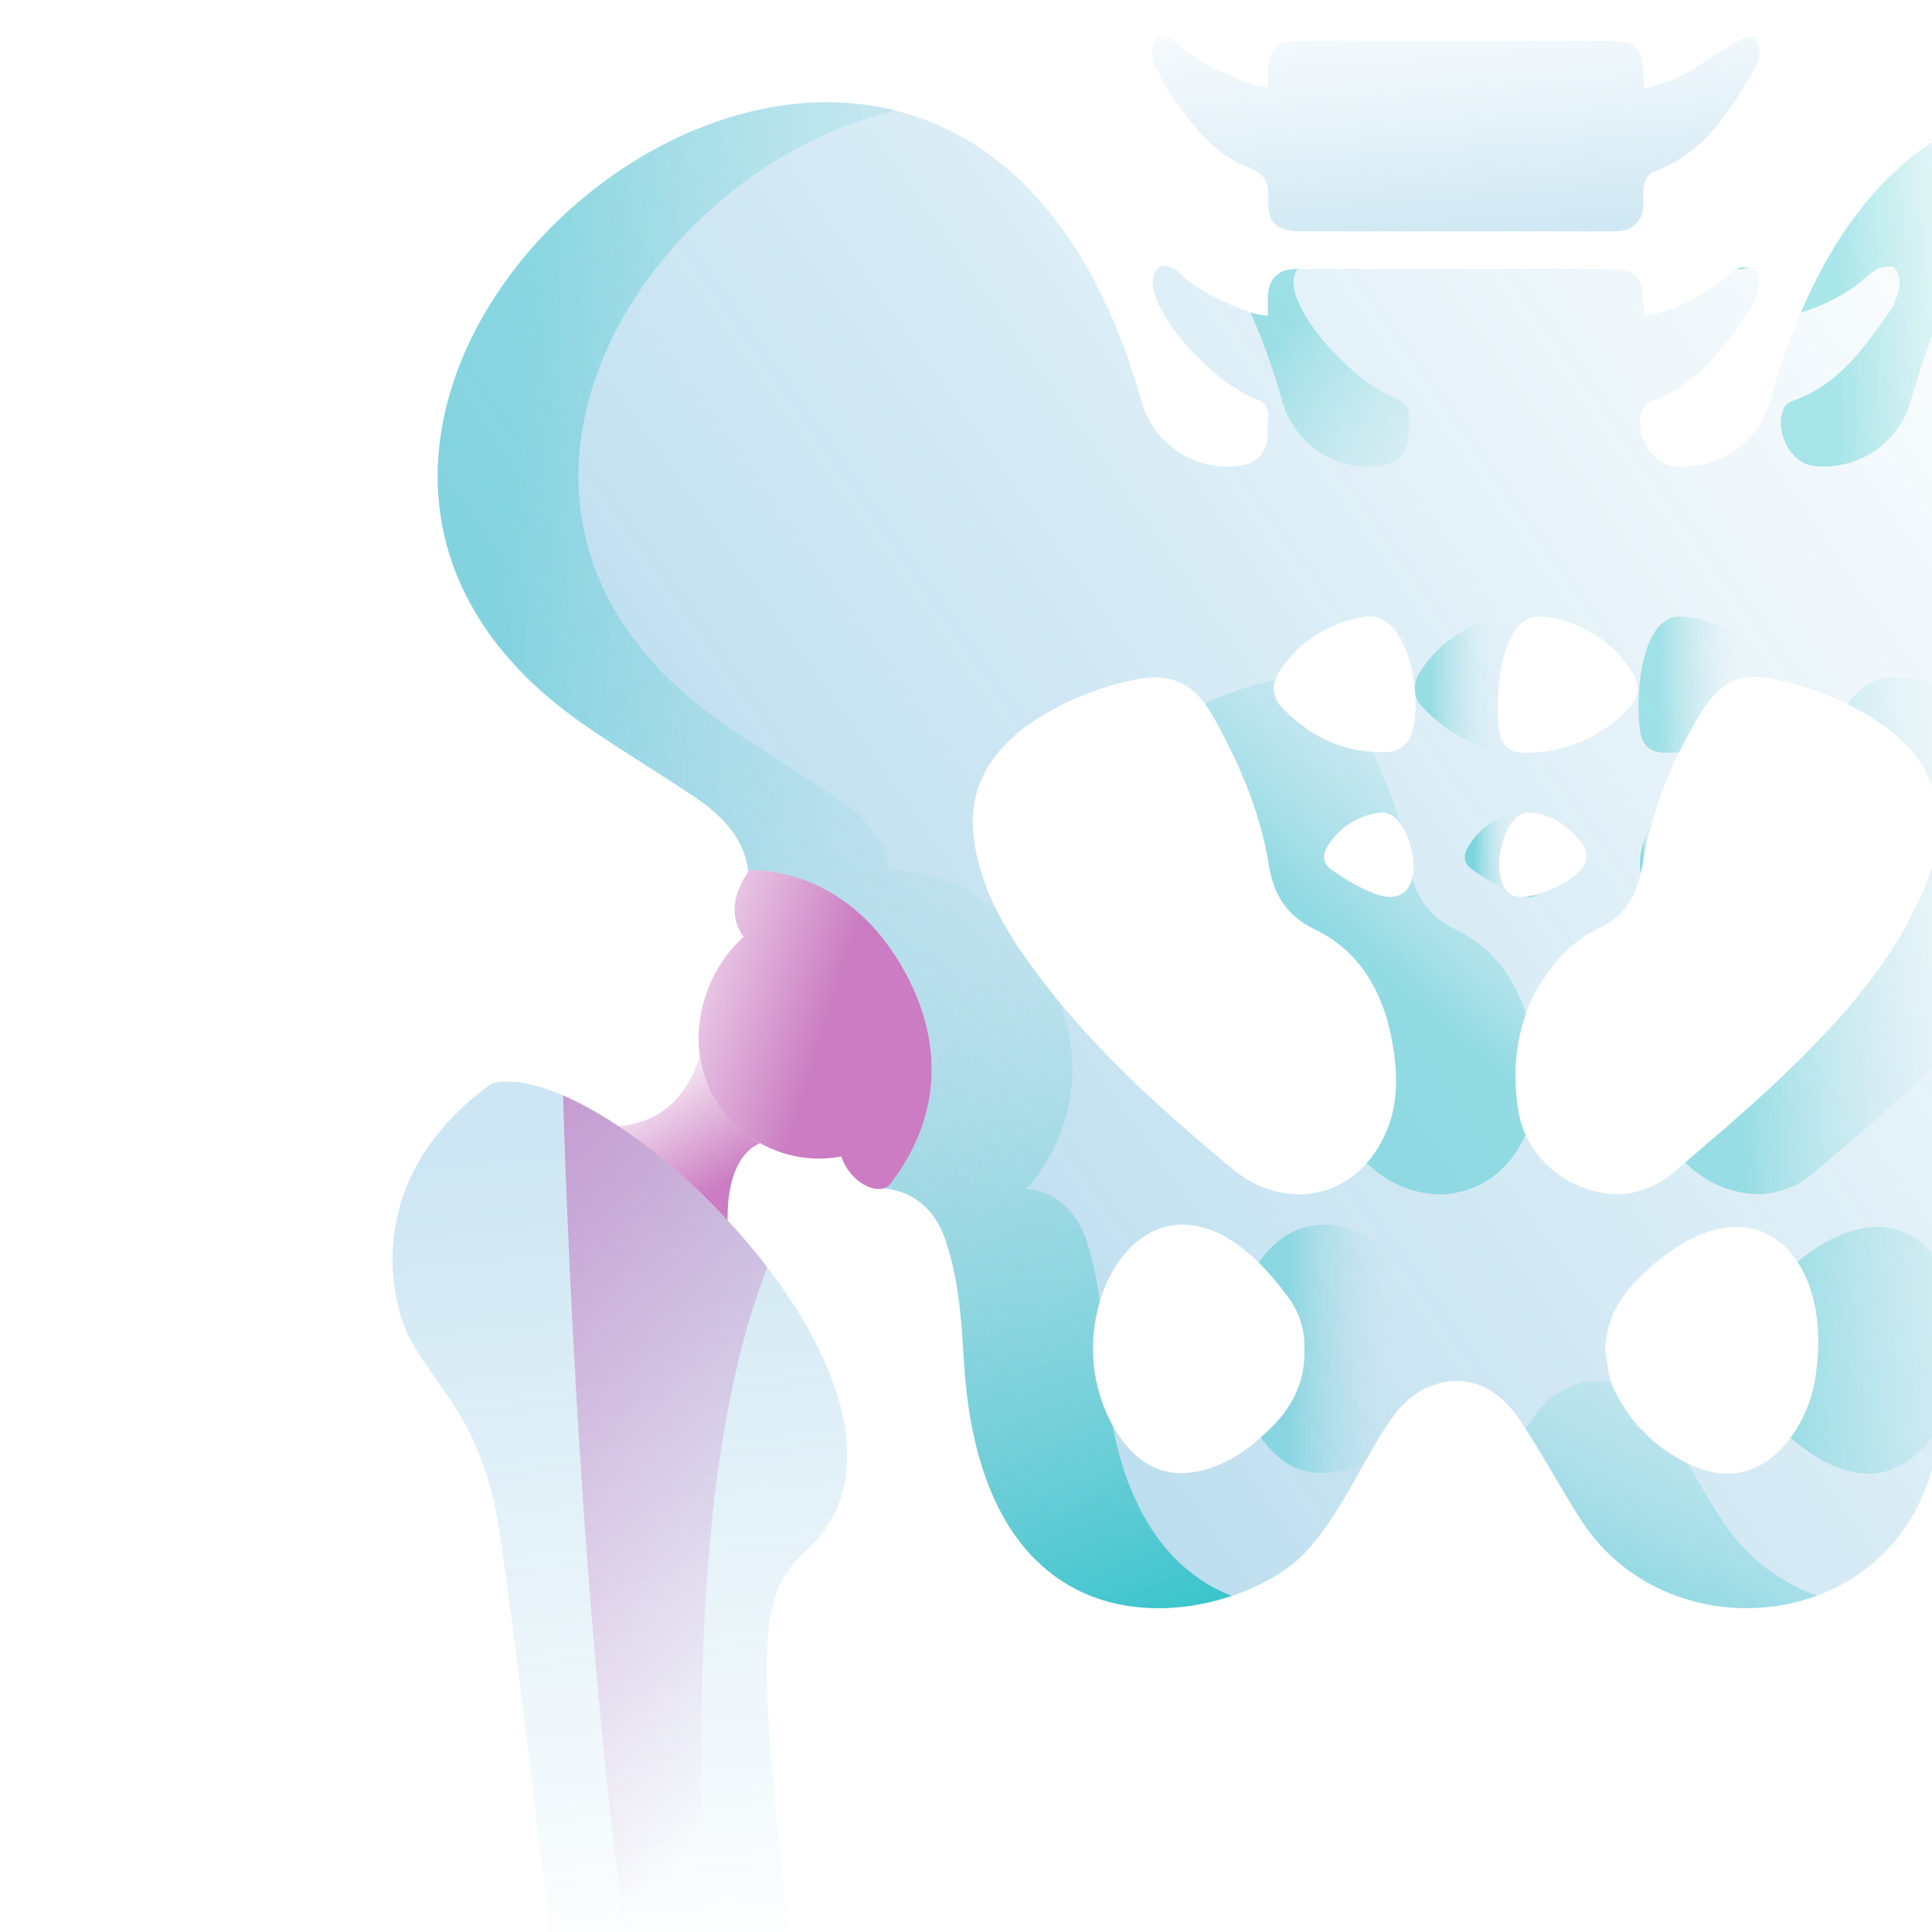<svg xmlns="http://www.w3.org/2000/svg" xmlns:xlink="http://www.w3.org/1999/xlink" width="324" height="324" viewBox="0 0 324 324">
  <defs>
    <style>
      .cls-1 {
        fill: none;
      }

      .cls-2 {
        clip-path: url(#clip-path);
      }

      .cls-10, .cls-11, .cls-12, .cls-16, .cls-17, .cls-18, .cls-19, .cls-20, .cls-3, .cls-4, .cls-5, .cls-6, .cls-7, .cls-8, .cls-9 {
        fill-opacity: 0.46;
      }

      .cls-20, .cls-3 {
        opacity: 0.8;
      }

      .cls-3 {
        fill: url(#linear-gradient);
      }

      .cls-11, .cls-12, .cls-13, .cls-16, .cls-18, .cls-19, .cls-4, .cls-7, .cls-8, .cls-9 {
        opacity: 0.7;
      }

      .cls-4 {
        fill: url(#linear-gradient-2);
      }

      .cls-5 {
        fill: url(#linear-gradient-3);
      }

      .cls-6 {
        fill: url(#linear-gradient-4);
      }

      .cls-7 {
        fill: url(#linear-gradient-5);
      }

      .cls-8 {
        fill: url(#linear-gradient-6);
      }

      .cls-9 {
        fill: url(#linear-gradient-7);
      }

      .cls-10 {
        fill: url(#linear-gradient-8);
      }

      .cls-11 {
        fill: url(#linear-gradient-9);
      }

      .cls-12 {
        fill: url(#linear-gradient-10);
      }

      .cls-14 {
        opacity: 0.46;
        fill: url(#linear-gradient-11);
      }

      .cls-15 {
        fill: url(#linear-gradient-12);
      }

      .cls-16 {
        fill: url(#linear-gradient-13);
      }

      .cls-17 {
        fill: url(#linear-gradient-14);
      }

      .cls-18 {
        fill: url(#linear-gradient-15);
      }

      .cls-19 {
        fill: url(#linear-gradient-16);
      }

      .cls-20 {
        fill: url(#linear-gradient-17);
      }

      .cls-21 {
        fill: url(#linear-gradient-18);
      }

      .cls-22 {
        fill: url(#linear-gradient-19);
      }

      .cls-23 {
        fill: url(#linear-gradient-20);
      }

      .cls-24 {
        fill: url(#linear-gradient-21);
      }
    </style>
    <clipPath id="clip-path">
      <rect class="cls-1" width="324" height="324"/>
    </clipPath>
    <linearGradient id="linear-gradient" x1="349.773" y1="46.042" x2="72.537" y2="241.801" gradientUnits="userSpaceOnUse">
      <stop offset="0" stop-color="#0884c2" stop-opacity="0"/>
      <stop offset="0.258" stop-color="#0884c2" stop-opacity="0.237"/>
      <stop offset="0.839" stop-color="#0884c2" stop-opacity="0.83"/>
      <stop offset="1" stop-color="#0884c2"/>
    </linearGradient>
    <linearGradient id="linear-gradient-2" x1="291.377" y1="114.801" x2="278.329" y2="114.801" gradientUnits="userSpaceOnUse">
      <stop offset="0" stop-color="#9fdad9" stop-opacity="0"/>
      <stop offset="0.263" stop-color="#7ad2d2" stop-opacity="0.242"/>
      <stop offset="0.856" stop-color="#1ebfc2" stop-opacity="0.848"/>
      <stop offset="1" stop-color="#07babe"/>
    </linearGradient>
    <linearGradient id="linear-gradient-3" x1="276.413" y1="142.347" x2="275.335" y2="142.347" xlink:href="#linear-gradient-2"/>
    <linearGradient id="linear-gradient-4" x1="252.992" y1="142.739" x2="247.225" y2="142.739" xlink:href="#linear-gradient-2"/>
    <linearGradient id="linear-gradient-5" x1="330.009" y1="156.907" x2="292.737" y2="156.907" xlink:href="#linear-gradient-2"/>
    <linearGradient id="linear-gradient-6" x1="233.519" y1="226.203" x2="215.879" y2="226.203" xlink:href="#linear-gradient-2"/>
    <linearGradient id="linear-gradient-7" x1="257.92" y1="120.077" x2="226.278" y2="157.924" xlink:href="#linear-gradient-2"/>
    <linearGradient id="linear-gradient-8" x1="258.292" y1="149.955" x2="256.443" y2="149.955" xlink:href="#linear-gradient-2"/>
    <linearGradient id="linear-gradient-9" x1="342.945" y1="47.489" x2="308.097" y2="47.489" xlink:href="#linear-gradient-2"/>
    <linearGradient id="linear-gradient-10" x1="250.843" y1="84.481" x2="214.52" y2="56.704" xlink:href="#linear-gradient-2"/>
    <linearGradient id="linear-gradient-11" x1="182.55" y1="145.221" x2="80.049" y2="133.418" xlink:href="#linear-gradient-2"/>
    <linearGradient id="linear-gradient-12" x1="148.534" y1="136.228" x2="206.377" y2="265.875" xlink:href="#linear-gradient-2"/>
    <linearGradient id="linear-gradient-13" x1="345.417" y1="226.451" x2="297.578" y2="226.451" xlink:href="#linear-gradient-2"/>
    <linearGradient id="linear-gradient-14" x1="293.461" y1="44.908" x2="291.798" y2="44.908" xlink:href="#linear-gradient-2"/>
    <linearGradient id="linear-gradient-15" x1="250.507" y1="114.749" x2="240.079" y2="114.749" xlink:href="#linear-gradient-2"/>
    <linearGradient id="linear-gradient-16" x1="297.09" y1="208.087" x2="274.312" y2="269.671" xlink:href="#linear-gradient-2"/>
    <linearGradient id="linear-gradient-17" x1="243.057" y1="-6.502" x2="249.344" y2="80.755" xlink:href="#linear-gradient"/>
    <linearGradient id="linear-gradient-18" x1="113.406" y1="332.363" x2="100.696" y2="191.661" gradientUnits="userSpaceOnUse">
      <stop offset="0" stop-color="#0884c2" stop-opacity="0"/>
      <stop offset="0.995" stop-color="#0884c2" stop-opacity="0.2"/>
    </linearGradient>
    <linearGradient id="linear-gradient-19" x1="117.686" y1="306.982" x2="5.603" y2="218.587" gradientUnits="userSpaceOnUse">
      <stop offset="0" stop-color="#be5db3" stop-opacity="0"/>
      <stop offset="0.995" stop-color="#be5db3" stop-opacity="0.808"/>
    </linearGradient>
    <linearGradient id="linear-gradient-20" x1="107.766" y1="177.695" x2="121.076" y2="199.138" xlink:href="#linear-gradient-19"/>
    <linearGradient id="linear-gradient-21" x1="102.076" y1="161.379" x2="138.723" y2="172.817" xlink:href="#linear-gradient-19"/>
  </defs>
  <title>finalArtboard 5</title>
  <g id="Layer_9" data-name="Layer 9">
    <g class="cls-2">
      <g>
        <path class="cls-3" d="M405.477,49.966c-6.277-10.05-14.978-17.423-24.996-23.355-6.867-4.066-14.068-7.4-21.879-8.885-25.463-4.841-49.908,7.083-61.84,49.745a15.102,15.102,0,0,1-16.444,10.633c-3.969-.607-6.691-6.658-4.493-10.068a2.449,2.449,0,0,1,1.231-.828c7.658-2.63,12.027-8.947,16.385-15.215a10.348,10.348,0,0,0,1.537-4.477c.115-.898-.464-2.483-1.117-2.739a4.129,4.129,0,0,0-3.117.651c-1.548.946-2.786,2.427-4.352,3.327-3.281,1.883-6.599,3.796-10.665,4.1-.049-.658-.096-1.067-.107-1.476-.141-5.253-1.164-6.263-6.39-6.265q-18.279-.006-36.558-.003c-5.175-0-10.35-.03-15.525.015-2.799.024-4.45,1.752-4.518,4.578-.024.992-.004,1.984-.004,3.252a17.368,17.368,0,0,1-2.968-.543c-4.358-1.682-8.619-3.517-12.093-6.876-.705-.681-2.451-1.234-3.027-.83-5.195,3.645,7.132,18.662,16.286,22.335a2.454,2.454,0,0,1,1.811,2.862,25.241,25.241,0,0,0-.011,2.542c-.036,3.422-1.74,5.335-5.077,5.706a14.959,14.959,0,0,1-16.093-10.808C158.489-48.782,17.662,65.4,97.625,121.296c6.215,4.344,12.737,8.231,19.023,12.473,5.391,3.638,8.285,7.6,8.838,12.414.054-.081.098-.158.154-.24,0,0,16.342-1.271,26.301,17.389s-.199,31.931-2.535,35.1a2.304,2.304,0,0,1-1.271.862c5.084.425,8.688,3.566,10.415,8.643,2.263,6.651,2.694,13.538,3.118,20.487,3.282,53.813,46.088,43.536,56.903,32.238,5.168-5.398,8.291-12.156,12.066-18.486,2.158-3.619,4.359-7.339,8.255-9.258,5.705-2.81,11.647-1.106,15.705,4.828,3.778,5.525,6.918,11.496,10.536,17.14,15.031,23.445,55.172,19.15,59.953-13.522,1.358-9.282,1.879-18.689,3.172-27.983.781-5.61,2.526-11.285,8.551-13.217,3.295-1.057,7.064-.646,10.624-.773,4.406-.158,8.84.073,13.22-.335,6.096-.568,11.791-5.71,12.532-11.037a29.211,29.211,0,0,0-1.948-15.17c-2.458-6.075-5.15-12.057-7.444-18.195-2.662-7.123-1.032-13.392,4.644-18.274a56.234,56.234,0,0,1,8.09-5.824C409.748,111.01,424.734,80.8,405.477,49.966ZM218.744,226.182c.245,7.255-3.597,11.817-8.23,15.669a22.979,22.979,0,0,1-8.414,4.627c-6.465,1.716-11.205-.572-14.887-6.366-12.391-19.497,6.709-52.601,28.596-22.853A13.512,13.512,0,0,1,218.744,226.182Zm13.34-35.519c-2.926,6.028-7.737,9.282-13.71,9.639a17.536,17.536,0,0,1-11.46-4.094c-11.773-9.755-23.164-19.929-32.484-32.226-5.14-6.781-9.667-13.948-11.021-22.634-1.372-8.806,2.497-15.207,9.373-20.04a48.569,48.569,0,0,1,16.899-7.181c6.451-1.546,10.569.292,13.824,6.119,4.364,7.811,7.849,15.929,9.303,24.915.755,4.664,2.858,8.355,7.674,10.684,8.103,3.918,11.892,11.386,13.216,20.175C234.45,181.023,234.342,186.012,232.084,190.663Zm-1.486-40.751a32.409,32.409,0,0,1-7.476-4.223c-1.374-.961-1.366-2.552-.301-4.043a11.906,11.906,0,0,1,8.853-5.381C236.988,135.787,240.922,153.572,230.598,149.912Zm5.823-26.15a4.644,4.644,0,0,1-3.148,2.294c-7.307.54-13.439-2.258-18.437-7.581a4.598,4.598,0,0,1-.254-5.897,20.435,20.435,0,0,1,14.298-9.123C236.642,102.227,238.926,118.81,236.421,123.762Zm22.425-20.352a20.109,20.109,0,0,1,14.928,9.409,4.598,4.598,0,0,1-.545,5.881,23.473,23.473,0,0,1-17.597,7.536c-2.432.002-3.877-1.198-4.199-3.742C250.507,115.197,251.995,102.523,258.846,103.411Zm-2.277,32.844c3.6.285,6.358,2.186,8.595,4.965,1.41,1.752,1.182,3.336-.34,4.927-1.979,2.067-6.716,4.226-9.616,4.254C248.868,150.794,251.333,135.841,256.569,136.255ZM304.564,230.165a23.201,23.201,0,0,1-3.823,10.297c-4.995,7.186-11.775,8.593-19.363,4.074a25.854,25.854,0,0,1-10.931-12.059c-.744-1.731-.834-3.751-1.223-5.639-.05-5.099,2.168-9.074,5.547-12.431C293.301,195.999,307.396,209.701,304.564,230.165Zm18.318-81.639c-4.92,12.088-13.364,21.631-22.47,30.524-6.325,6.177-13.122,11.863-19.822,17.631a14.962,14.962,0,0,1-9.042,3.591c-8.614-.044-15.761-6.339-16.918-14.013-1.358-9.005.138-17.403,5.994-24.508a20.687,20.687,0,0,1,7.236-5.959c5.151-2.209,6.846-6.397,7.67-11.255a70.393,70.393,0,0,1,9.854-25.214c3.296-5.359,6.948-6.705,13.044-5.219a50.81,50.81,0,0,1,16.695,7.024C325.605,128.208,327.221,137.865,322.882,148.526Z"/>
        <g>
          <path class="cls-4" d="M282.453,103.411c-6.85-.888-8.338,11.786-7.414,19.084.322,2.544,1.768,3.744,4.199,3.742.81-.001,1.606-.039,2.388-.108q1.716-3.472,3.757-6.804c3.204-5.21,6.752-6.619,12.549-5.328a5.284,5.284,0,0,0-.552-1.176A20.109,20.109,0,0,0,282.453,103.411Z"/>
          <path class="cls-5" d="M276.954,138.218a12.945,12.945,0,0,0-1.817,8.257q.226-.948.393-1.938A62.392,62.392,0,0,1,276.954,138.218Z"/>
          <path class="cls-6" d="M246.43,141.646c-1.065,1.491-1.073,3.082.301,4.043a39.708,39.708,0,0,0,5.813,3.531c-2.514-3.276-.482-12.237,3.347-12.922a2.364,2.364,0,0,0-.607-.033A11.906,11.906,0,0,0,246.43,141.646Z"/>
          <path class="cls-7" d="M338.731,121.129a50.81,50.81,0,0,0-16.695-7.024c-5.596-1.364-9.131-.332-12.222,3.99a42.734,42.734,0,0,1,5.309,3.034c10.482,7.079,12.098,16.737,7.759,27.398-4.92,12.088-13.364,21.631-22.47,30.524-5.683,5.551-11.747,10.706-17.78,15.879a17.568,17.568,0,0,0,12.524,5.343,14.962,14.962,0,0,0,9.042-3.591c6.7-5.768,13.497-11.454,19.822-17.631,9.106-8.893,17.55-18.436,22.47-30.524C350.828,137.865,349.213,128.208,338.731,121.129Z"/>
          <path class="cls-8" d="M239.417,217.26c-11.698-15.899-22.597-13.842-28.321-5.507a45.859,45.859,0,0,1,4.713,5.507,13.512,13.512,0,0,1,2.935,8.923c.228,6.759-3.092,11.179-7.293,14.867,3.59,5.097,8.154,7.049,14.257,5.429a17.74,17.74,0,0,0,3.128-1.182c.592-1.046,1.187-2.089,1.802-3.119,2.158-3.619,4.359-7.339,8.255-9.258a13.136,13.136,0,0,1,2.686-.975,16.757,16.757,0,0,0,.773-5.762A13.512,13.512,0,0,0,239.417,217.26Z"/>
          <path class="cls-9" d="M254.63,186.26a32.882,32.882,0,0,1,1.272-16.281c-1.985-6.11-5.648-11.151-11.814-14.133a12.843,12.843,0,0,1-7.238-8.668c-.569,2.505-2.433,4.089-6.252,2.735a32.409,32.409,0,0,1-7.476-4.223c-1.374-.961-1.366-2.552-.301-4.043a11.906,11.906,0,0,1,8.853-5.381,3.745,3.745,0,0,1,3.161,1.903,75.763,75.763,0,0,0-4.683-12.095c-5.949-.356-11.048-3.052-15.317-7.598a4.343,4.343,0,0,1-.949-4.474c-.2.042-.395.078-.599.127a55.714,55.714,0,0,0-11.232,3.881,19.791,19.791,0,0,1,1.449,2.237c4.364,7.811,7.849,15.929,9.303,24.915.755,4.664,2.858,8.355,7.674,10.684,8.103,3.918,11.892,11.386,13.216,20.175.754,5.003.646,9.992-1.612,14.643a19.545,19.545,0,0,1-2.907,4.419c.449.374.894.753,1.344,1.126a17.536,17.536,0,0,0,11.46,4.094c5.974-.357,10.784-3.611,13.71-9.639.057-.118.098-.239.152-.358A15.191,15.191,0,0,1,254.63,186.26Z"/>
          <path class="cls-10" d="M259.221,149.504a14.134,14.134,0,0,1-3.279.846A3.819,3.819,0,0,0,259.221,149.504Z"/>
          <path class="cls-11" d="M309.998,48.755c1.567-.899,2.805-2.381,4.352-3.327a4.129,4.129,0,0,1,3.117-.651c.653.255,1.232,1.841,1.117,2.739a10.348,10.348,0,0,1-1.537,4.477c-4.357,6.268-8.727,12.585-16.385,15.215a2.449,2.449,0,0,0-1.231.828c-2.198,3.411.524,9.461,4.493,10.068A15.102,15.102,0,0,0,320.369,67.471c8.448-30.205,23.171-44.988,40.085-49.335-.616-.141-1.229-.291-1.852-.409-22.161-4.213-43.546,4.283-56.587,34.678A32.091,32.091,0,0,0,309.998,48.755Z"/>
          <path class="cls-12" d="M209.717,52.431A110.987,110.987,0,0,1,215.062,67.344a14.959,14.959,0,0,0,16.093,10.808c3.337-.371,5.041-2.283,5.077-5.706a25.241,25.241,0,0,1,.011-2.542,2.454,2.454,0,0,0-1.811-2.862c-8.839-3.547-20.634-17.669-16.756-21.917-.176.001-.353 0-.529.002-2.799.024-4.45,1.752-4.518,4.578-.024.992-.004,1.984-.004,3.252A18.72,18.72,0,0,1,209.717,52.431Z"/>
          <g class="cls-13">
            <path class="cls-14" d="M186.575,239.04a27.197,27.197,0,0,1-2.142-20.751,52.325,52.325,0,0,0-2.274-10.352c-1.727-5.076-5.331-8.218-10.415-8.643a2.304,2.304,0,0,0,1.271-.862c2.131-2.89,10.761-14.187,4.706-30.31-1.12-1.356-2.223-2.731-3.291-4.14a73.33,73.33,0,0,1-7.29-11.32c-8.768-7.426-17.891-6.719-17.891-6.719-.056.081-.101.159-.154.24-.553-4.814-3.447-8.777-8.838-12.414-6.286-4.242-12.808-8.129-19.023-12.473C71.085,86.241,107.775,28.267,150.238,18.548,100.681,6.066,38.215,79.767,97.625,121.296c6.215,4.344,12.737,8.231,19.023,12.473,5.391,3.638,8.285,7.6,8.838,12.414.054-.081.098-.158.154-.24,0,0,16.342-1.271,26.301,17.389s-.199,31.931-2.535,35.1a2.304,2.304,0,0,1-1.271.862c5.084.425,8.688,3.566,10.415,8.643,2.263,6.651,2.694,13.538,3.118,20.487,2.51,41.164,28.148,44.826,44.903,39.216C197.614,264.121,189.749,255.645,186.575,239.04Z"/>
            <path class="cls-15" d="M186.575,239.04a27.197,27.197,0,0,1-2.142-20.751,52.325,52.325,0,0,0-2.274-10.352c-1.727-5.076-5.331-8.218-10.415-8.643a2.304,2.304,0,0,0,1.271-.862c2.131-2.89,10.761-14.187,4.706-30.31-1.12-1.356-2.223-2.731-3.291-4.14a73.33,73.33,0,0,1-7.29-11.32c-8.768-7.426-17.891-6.719-17.891-6.719-.056.081-.101.159-.154.24-.553-4.814-3.447-8.777-8.838-12.414-6.286-4.242-12.808-8.129-19.023-12.473C71.085,86.241,107.775,28.267,150.238,18.548,100.681,6.066,38.215,79.767,97.625,121.296c6.215,4.344,12.737,8.231,19.023,12.473,5.391,3.638,8.285,7.6,8.838,12.414.054-.081.098-.158.154-.24,0,0,16.342-1.271,26.301,17.389s-.199,31.931-2.535,35.1a2.304,2.304,0,0,1-1.271.862c5.084.425,8.688,3.566,10.415,8.643,2.263,6.651,2.694,13.538,3.118,20.487,2.51,41.164,28.148,44.826,44.903,39.216C197.614,264.121,189.749,255.645,186.575,239.04Z"/>
          </g>
          <path class="cls-16" d="M324.348,240.462a20.659,20.659,0,0,0,1.106-1.8c.9-6.915,1.434-13.884,2.242-20.814-2.926-11.727-13.245-16.981-26.247-6.225,2.905,4.436,4.154,11.029,3.114,18.542a23.201,23.201,0,0,1-3.823,10.297c-.151.217-.309.412-.463.619a29.905,29.905,0,0,0,4.708,3.455C312.572,249.055,319.353,247.648,324.348,240.462Z"/>
          <path class="cls-17" d="M292.836,45.114c.533 0,1.011.014,1.46.039a1.108,1.108,0,0,0-.437-.377,3.593,3.593,0,0,0-2.513.338Q292.091,45.114,292.836,45.114Z"/>
          <path class="cls-18" d="M238.189,112.578a5.349,5.349,0,0,0-.938,2.891q.044.437.074.869a4.309,4.309,0,0,0,1.118,2.138c4.429,4.717,9.751,7.446,15.99,7.631-1.704-.355-2.737-1.524-3.002-3.613-.763-6.029.123-15.72,4.316-18.409a4.715,4.715,0,0,0-3.26-.63A20.435,20.435,0,0,0,238.189,112.578Z"/>
          <path class="cls-19" d="M288.741,254.887c-1.987-3.099-3.831-6.296-5.715-9.465-.546-.267-1.095-.556-1.649-.886a25.854,25.854,0,0,1-10.931-12.059c-.086-.2-.161-.404-.231-.61a11.536,11.536,0,0,0-7.715,1.053c-2.965,1.46-4.947,3.965-6.677,6.674,3.248,4.994,6.091,10.273,9.31,15.294,8.691,13.556,25.77,17.817,39.561,12.702A31.772,31.772,0,0,1,288.741,254.887Z"/>
        </g>
        <path class="cls-20" d="M197.626,17.654c3.092,4.316,6.592,8.424,11.589,10.349,2.834,1.091,3.626,2.465,3.466,5.325-.221,3.959,1.418,5.458,5.357,5.46q20.403.011,40.806.003c4.089-0,8.178.035,12.267-.022,2.801-.039,4.435-1.762,4.496-4.589a13.515,13.515,0,0,1,.064-3.037c.219-.837.774-1.997,1.445-2.232a25.007,25.007,0,0,0,11.402-8.623,63.591,63.591,0,0,0,6.193-9.715c.519-.991.567-3.392-.622-4.152-1.096-.7-2.619.48-3.716,1.105-2.808,1.601-5.411,3.582-8.256,5.101a45.987,45.987,0,0,1-6.365,2.292c-.07-1.311-.126-1.976-.138-2.642-.073-4.121-1.33-5.39-5.415-5.4-4.923-.012-9.847-.003-14.77-.003q-19.026.001-38.052.009c-3.217.005-4.698,1.541-4.748,4.794-.014.911-.002,1.822-.002,2.934a11.301,11.301,0,0,1-2.257-.283c-4.463-1.634-8.777-3.518-12.455-6.726-.911-.794-2.578-1.939-3.692-1.245-1.251.78-1.078,3.178-.615,4.362A32.695,32.695,0,0,0,197.626,17.654Z"/>
        <path class="cls-21" d="M82.464,181.693c-21.948,15.776-17.171,36.75-13.443,43.316,4.918,8.663,10.164,11.995,13.771,26.656s23.28,195.922,24.263,201.919,40.658-.333,40.658-.333c-20.943-178.066-24.207-182.085-12.132-193.589C161.663,234.814,102.294,176.655,82.464,181.693Z"/>
        <path class="cls-22" d="M94.429,183.704c.157,5.895,2.815,99.964,13.61,161.591,11.148,63.641,12.46,71.305,12.46,71.305s7.541,7.33,8.525-2.666c0,0-25.337-138.01-.336-201.383C118.811,199.636,105.272,188.385,94.429,183.704Z"/>
        <path class="cls-1" d="M156.212,180.525a31.937,31.937,0,0,1-6.806,17.908c-1.764,2.393-6.735.16-8.341-4.527"/>
        <path class="cls-1" d="M156.212,180.525a33.212,33.212,0,0,0-4.271-17.193,38.584,38.584,0,0,0-5.031-7.346"/>
        <path class="cls-23" d="M120.197,184.659c-.025-.041-.049-.083-.074-.124-.288-.478-.559-.966-.809-1.468q-.211-.421-.404-.852c-.084-.191-.171-.38-.25-.574-.201-.491-.379-.993-.541-1.503-.04-.127-.078-.254-.115-.382-.165-.558-.313-1.123-.43-1.7-.013-.064-.022-.129-.034-.194-.058-.3-.115-.599-.16-.904-2.751,9.131-8.849,11.541-13.696,11.894A105.361,105.361,0,0,1,122.015,204.668c-.091-9.79,3.865-12.333,5.473-12.937A20.305,20.305,0,0,1,120.197,184.659Z"/>
        <path class="cls-1" d="M47.611,137.199c.015-.012.03-.025.045-.037"/>
        <path class="cls-24" d="M151.941,163.333c-9.959-18.66-26.301-17.389-26.301-17.389-3.355,4.87-2.833,8.486-.956,11.165a23.37,23.37,0,0,0-7.532,16.782,20.251,20.251,0,0,0,20.087,20.412,20.805,20.805,0,0,0,3.833-.365c-.012-.034-.017-.072-.029-.106,1.579,4.737,6.591,7.006,8.364,4.601C151.743,195.264,161.901,181.993,151.941,163.333Z"/>
      </g>
    </g>
  </g>
</svg>
